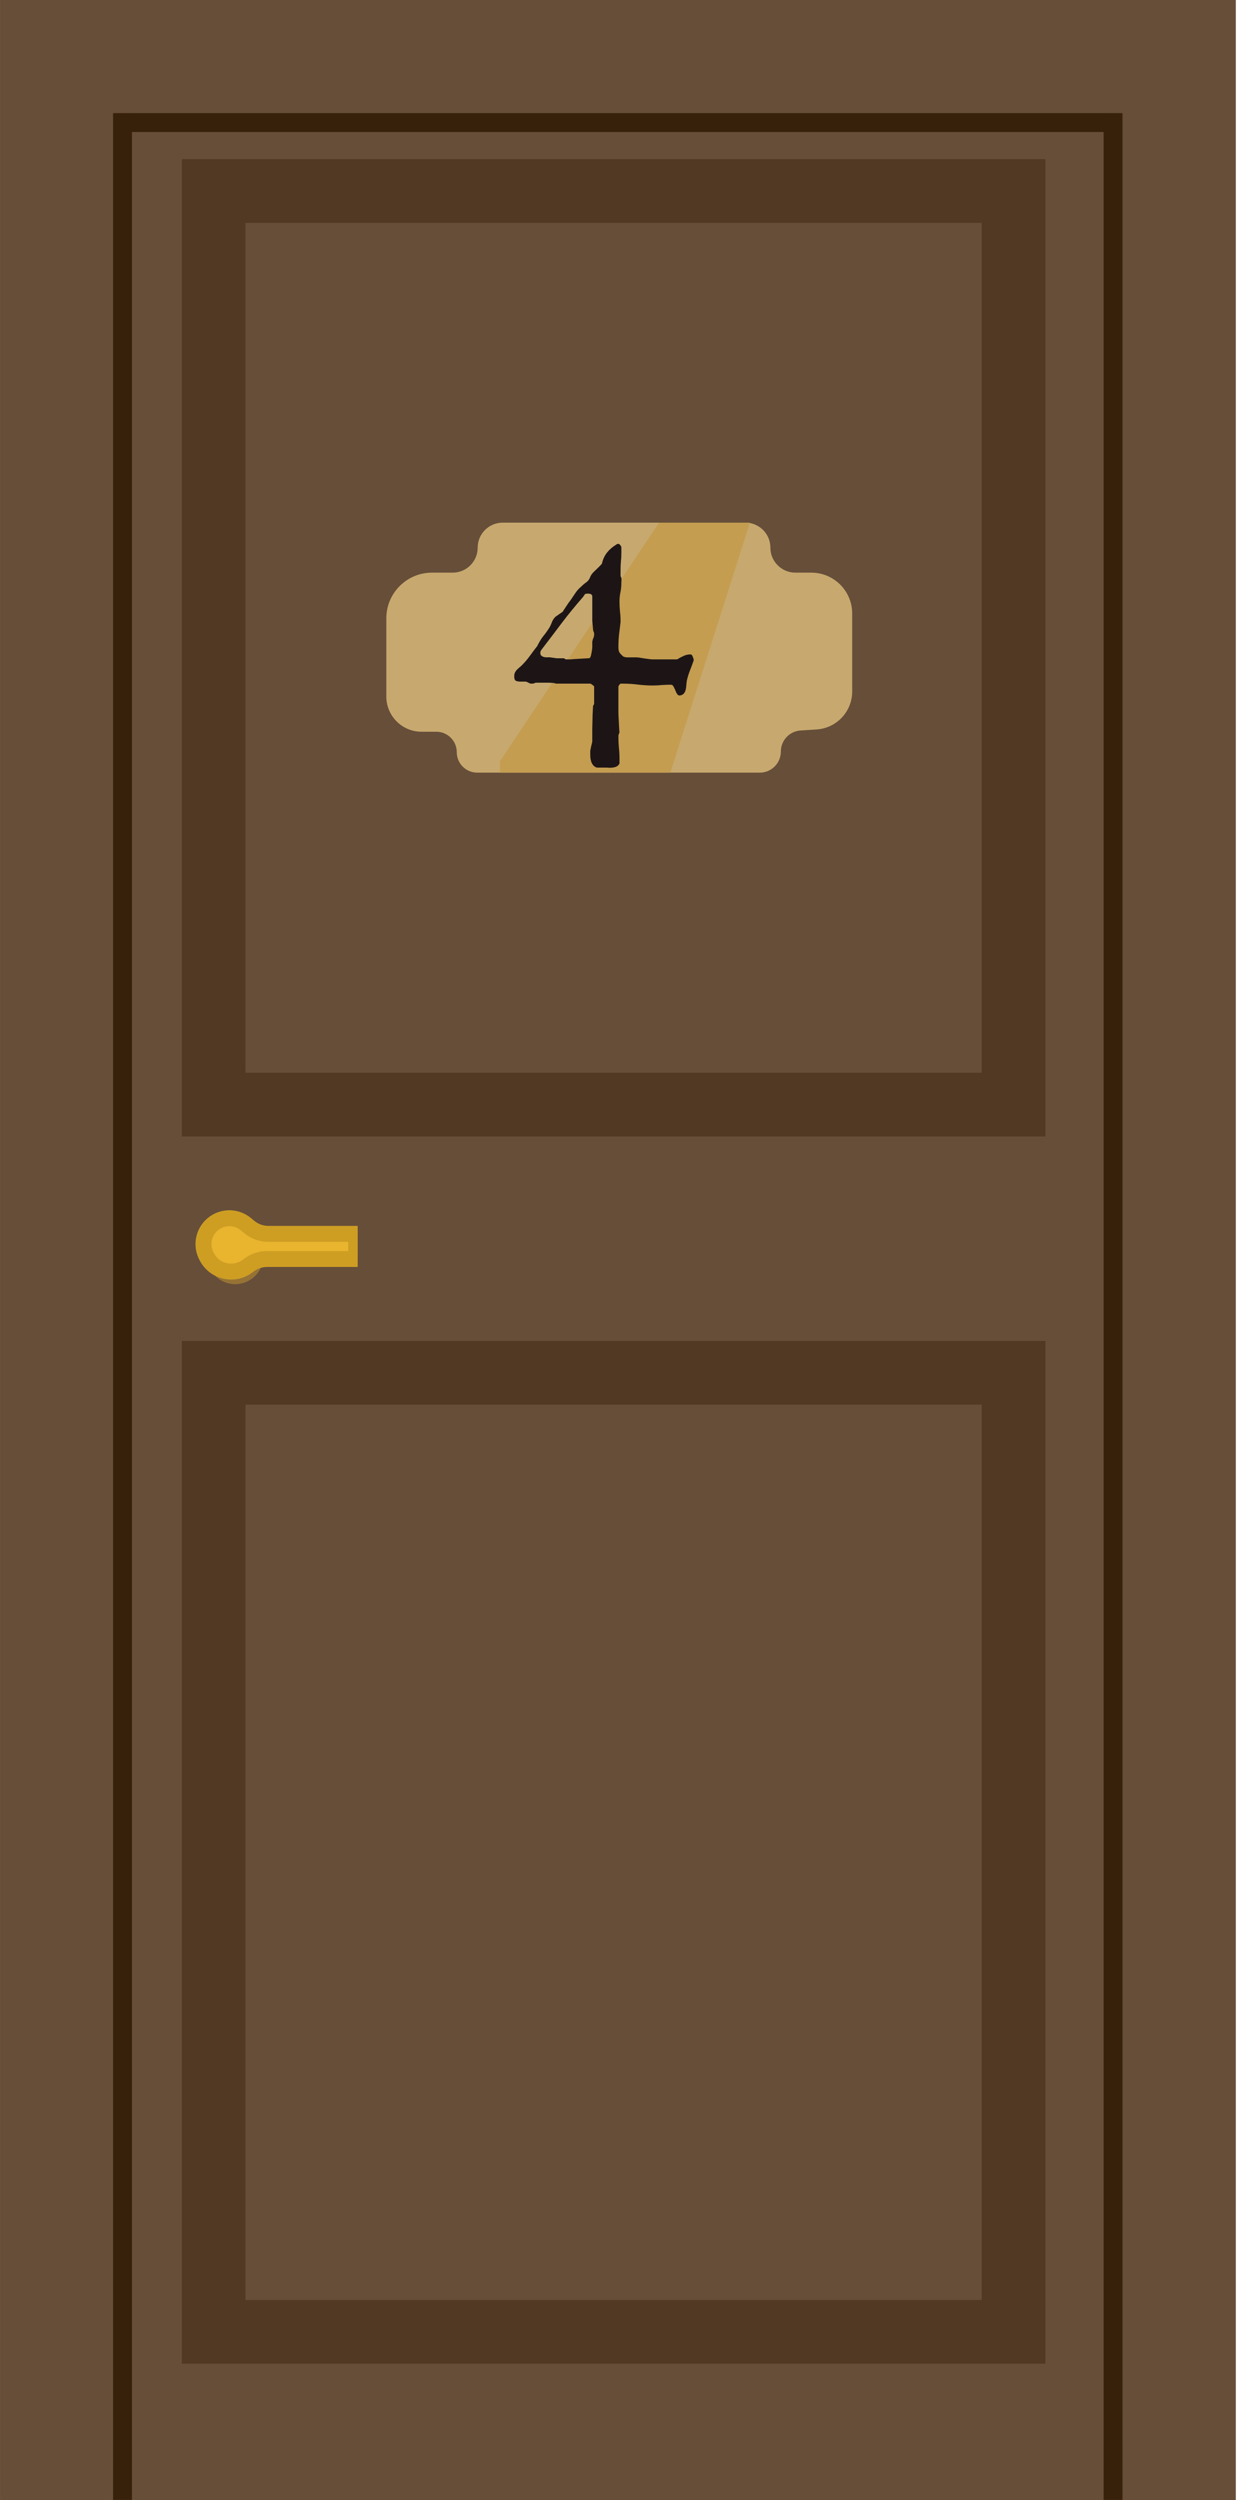 <svg width="78" height="157" viewBox="0 0 78 157" fill="none" xmlns="http://www.w3.org/2000/svg">
<rect width="77.611" height="157" transform="matrix(-1 0 0 1 77.612 0)" fill="#664E39"/>
<path fill-rule="evenodd" clip-rule="evenodd" d="M70.495 7.103H69.31V7.104H8.286V7.103H7.102V156.993H8.286V8.289H69.31V156.993H70.495V7.103Z" fill="#38210B"/>
<rect x="-2" y="2" width="50.236" height="60.227" transform="matrix(-1 0 0 1 61.654 84.21)" stroke="#3C230D" stroke-opacity="0.49" stroke-width="4"/>
<rect x="-2" y="2" width="50.236" height="57.373" transform="matrix(-1 0 0 1 61.654 9.995)" stroke="#3C230D" stroke-opacity="0.49" stroke-width="4"/>
<circle cx="1.777" cy="1.777" r="1.777" transform="matrix(-1 0 0 1 16.546 76.505)" fill="#E9B42E"/>
<rect width="7.702" height="1.185" transform="matrix(-1 0 0 1 22.463 77.691)" fill="#E9B42E"/>
<circle cx="1.777" cy="1.777" r="1.777" transform="matrix(-1 0 0 1 16.546 77.091)" fill="#E9B42E" fill-opacity="0.37"/>
<rect width="7.702" height="1.185" transform="matrix(-1 0 0 1 22.463 78.278)" fill="#E9B42E" fill-opacity="0.37"/>
<path d="M22.463 77.485H16.857C16.412 77.485 15.981 77.329 15.64 77.043L15.447 76.882C14.79 76.332 13.82 76.386 13.229 77.005V77.005C12.732 77.524 12.635 78.308 12.991 78.933L13.023 78.99C13.527 79.875 14.685 80.128 15.512 79.535L15.674 79.42C15.995 79.189 16.381 79.065 16.777 79.065H22.463" stroke="#CE9E23"/>
<rect width="0.592" height="1.185" transform="matrix(-1 0 0 1 22.463 77.691)" fill="#CE9E23"/>
<path d="M28.429 35.962H27.13C25.546 35.962 24.262 37.247 24.262 38.831V43.741C24.262 44.963 25.252 45.953 26.474 45.953H27.401C28.111 45.953 28.686 46.528 28.686 47.238C28.686 47.947 29.261 48.522 29.971 48.522H47.714C48.446 48.522 49.039 47.929 49.039 47.197C49.039 46.498 49.582 45.919 50.28 45.874L51.28 45.81C52.54 45.73 53.52 44.685 53.52 43.422V38.531C53.52 37.112 52.37 35.962 50.952 35.962H49.952C49.085 35.962 48.382 35.259 48.382 34.392C48.382 33.525 47.679 32.822 46.812 32.822H31.569C30.702 32.822 29.999 33.525 29.999 34.392C29.999 35.259 29.296 35.962 28.429 35.962Z" fill="#C7A96F"/>
<path d="M31.396 47.809L41.387 32.822H47.096L42.1 48.522H31.396V47.809Z" fill="#C49D51"/>
<path d="M33.934 40.998C33.934 41.083 33.957 41.145 34.003 41.184C34.048 41.216 34.1 41.242 34.159 41.262C34.224 41.275 34.289 41.281 34.354 41.281C34.426 41.275 34.488 41.275 34.54 41.281C34.553 41.281 34.579 41.285 34.618 41.291C34.663 41.297 34.709 41.304 34.755 41.31C34.807 41.317 34.852 41.324 34.891 41.33C34.93 41.337 34.956 41.34 34.969 41.34H35.428C35.441 41.353 35.458 41.366 35.477 41.379C35.503 41.398 35.526 41.408 35.546 41.408H35.672H35.848C35.887 41.402 35.959 41.395 36.063 41.389C36.167 41.382 36.278 41.376 36.395 41.369C36.512 41.363 36.623 41.356 36.727 41.35C36.838 41.343 36.913 41.34 36.952 41.34C37.017 41.34 37.059 41.314 37.079 41.262C37.105 41.203 37.121 41.148 37.128 41.096C37.134 41.076 37.141 41.047 37.147 41.008C37.154 40.962 37.16 40.92 37.167 40.881C37.173 40.835 37.18 40.793 37.186 40.754C37.193 40.715 37.196 40.685 37.196 40.666V40.305C37.209 40.214 37.232 40.135 37.264 40.07C37.297 39.999 37.313 39.921 37.313 39.836V39.748C37.313 39.742 37.3 39.712 37.274 39.66C37.255 39.602 37.245 39.566 37.245 39.553C37.245 39.527 37.242 39.481 37.235 39.416C37.228 39.351 37.222 39.279 37.215 39.201C37.209 39.123 37.203 39.048 37.196 38.977C37.196 38.905 37.196 38.853 37.196 38.82V37.424C37.17 37.352 37.128 37.31 37.069 37.297C37.01 37.284 36.955 37.277 36.903 37.277C36.89 37.277 36.877 37.281 36.864 37.287C36.851 37.287 36.838 37.287 36.825 37.287H36.776C36.743 37.307 36.704 37.352 36.659 37.424C36.62 37.489 36.59 37.528 36.571 37.541C36.128 38.049 35.708 38.563 35.311 39.084C34.921 39.605 34.52 40.132 34.11 40.666C34.071 40.718 34.032 40.77 33.993 40.822C33.954 40.868 33.934 40.926 33.934 40.998ZM37.069 47.17C37.069 47.15 37.075 47.111 37.089 47.053C37.102 46.994 37.115 46.929 37.128 46.857C37.147 46.792 37.163 46.73 37.176 46.672C37.19 46.613 37.196 46.578 37.196 46.565V45.754C37.196 45.65 37.199 45.516 37.206 45.353C37.212 45.197 37.215 45.044 37.215 44.895C37.222 44.745 37.228 44.615 37.235 44.504C37.242 44.393 37.245 44.335 37.245 44.328L37.313 44.211V43.117C37.313 43.098 37.277 43.062 37.206 43.01C37.141 42.958 37.095 42.932 37.069 42.932H34.921C34.829 42.899 34.738 42.883 34.647 42.883C34.556 42.876 34.462 42.873 34.364 42.873H34.11H33.641C33.583 42.899 33.537 42.915 33.505 42.922C33.478 42.928 33.44 42.932 33.387 42.932H33.329C33.322 42.932 33.303 42.925 33.27 42.912C33.244 42.899 33.215 42.886 33.182 42.873C33.15 42.853 33.117 42.837 33.085 42.824C33.052 42.811 33.029 42.805 33.016 42.805H32.919H32.684C32.574 42.805 32.479 42.788 32.401 42.756C32.329 42.717 32.294 42.629 32.294 42.492C32.294 42.395 32.307 42.313 32.333 42.248C32.365 42.183 32.404 42.124 32.45 42.072C32.502 42.02 32.554 41.971 32.606 41.926C32.665 41.88 32.723 41.828 32.782 41.77C32.964 41.587 33.13 41.392 33.28 41.184C33.43 40.975 33.586 40.767 33.749 40.559C33.755 40.552 33.758 40.542 33.758 40.529C33.765 40.51 33.775 40.493 33.788 40.48C33.794 40.461 33.804 40.441 33.817 40.422C33.915 40.233 34.022 40.067 34.139 39.924C34.257 39.781 34.374 39.618 34.491 39.435C34.556 39.325 34.615 39.198 34.667 39.055C34.725 38.911 34.81 38.794 34.921 38.703C34.927 38.697 34.953 38.68 34.999 38.654C35.044 38.622 35.09 38.589 35.135 38.557C35.188 38.524 35.236 38.492 35.282 38.459C35.328 38.426 35.353 38.404 35.36 38.391C35.36 38.384 35.376 38.355 35.409 38.303C35.448 38.244 35.493 38.176 35.546 38.098C35.598 38.02 35.65 37.941 35.702 37.863C35.76 37.785 35.809 37.72 35.848 37.668C35.953 37.512 36.053 37.362 36.151 37.219C36.249 37.075 36.372 36.942 36.522 36.818C36.529 36.812 36.545 36.796 36.571 36.77C36.597 36.743 36.626 36.717 36.659 36.691C36.698 36.659 36.73 36.633 36.757 36.613C36.789 36.587 36.812 36.571 36.825 36.565C36.929 36.486 37.004 36.389 37.05 36.272C37.095 36.154 37.16 36.05 37.245 35.959C37.264 35.94 37.3 35.904 37.352 35.852C37.411 35.8 37.469 35.744 37.528 35.685C37.587 35.627 37.642 35.572 37.694 35.52C37.746 35.461 37.782 35.422 37.801 35.402C37.86 35.129 37.968 34.895 38.124 34.699C38.286 34.497 38.485 34.328 38.719 34.191C38.732 34.172 38.749 34.162 38.768 34.162C38.794 34.156 38.814 34.152 38.827 34.152C38.833 34.152 38.846 34.156 38.866 34.162C38.892 34.162 38.905 34.172 38.905 34.191C38.918 34.191 38.941 34.214 38.973 34.26C39.006 34.305 39.022 34.341 39.022 34.367V34.748C39.022 34.937 39.012 35.113 38.993 35.275C38.98 35.432 38.973 35.604 38.973 35.793V36.193C39.012 36.232 39.032 36.304 39.032 36.408C39.032 36.447 39.029 36.49 39.022 36.535C39.022 36.574 39.022 36.6 39.022 36.613C39.022 36.815 39.003 37.01 38.964 37.199C38.925 37.382 38.905 37.57 38.905 37.766C38.905 37.974 38.915 38.179 38.934 38.381C38.96 38.583 38.973 38.781 38.973 38.977V39.065C38.941 39.338 38.908 39.602 38.876 39.855C38.85 40.109 38.837 40.37 38.837 40.637C38.837 40.78 38.856 40.887 38.895 40.959C38.934 41.031 39.019 41.122 39.149 41.232C39.162 41.239 39.191 41.249 39.237 41.262C39.289 41.275 39.322 41.281 39.335 41.281H39.999C40.025 41.281 40.083 41.288 40.175 41.301C40.266 41.314 40.363 41.33 40.468 41.35C40.572 41.363 40.669 41.376 40.76 41.389C40.852 41.402 40.91 41.408 40.936 41.408H41.727H42.528C42.639 41.337 42.766 41.268 42.909 41.203C43.052 41.132 43.199 41.096 43.348 41.096C43.42 41.096 43.469 41.135 43.495 41.213C43.527 41.291 43.55 41.356 43.563 41.408V41.428V41.477C43.492 41.685 43.413 41.897 43.329 42.111C43.244 42.326 43.179 42.541 43.133 42.756C43.12 42.834 43.111 42.922 43.104 43.02C43.098 43.117 43.085 43.212 43.065 43.303C43.046 43.394 43.01 43.472 42.958 43.537C42.906 43.609 42.824 43.654 42.714 43.674C42.635 43.687 42.574 43.658 42.528 43.586C42.482 43.521 42.443 43.443 42.411 43.352C42.378 43.267 42.339 43.185 42.294 43.107C42.255 43.036 42.203 43 42.137 43C41.942 43 41.75 43.007 41.561 43.02C41.379 43.039 41.193 43.049 41.005 43.049C40.679 43.049 40.36 43.029 40.047 42.99C39.742 42.951 39.426 42.932 39.1 42.932H38.973C38.947 42.945 38.918 42.974 38.885 43.02C38.853 43.065 38.837 43.098 38.837 43.117V43.947V44.758C38.837 44.81 38.84 44.895 38.846 45.012C38.853 45.129 38.859 45.253 38.866 45.383C38.872 45.52 38.879 45.643 38.885 45.754C38.892 45.871 38.898 45.953 38.905 45.998C38.872 46.07 38.853 46.118 38.846 46.145C38.84 46.171 38.837 46.21 38.837 46.262C38.837 46.49 38.846 46.714 38.866 46.935C38.892 47.163 38.905 47.388 38.905 47.609V47.951C38.846 48.062 38.762 48.133 38.651 48.166C38.54 48.199 38.423 48.215 38.3 48.215C38.241 48.215 38.182 48.212 38.124 48.205C38.065 48.205 38.013 48.205 37.968 48.205H37.489C37.398 48.179 37.323 48.133 37.264 48.068C37.212 48.01 37.17 47.938 37.137 47.853C37.111 47.775 37.092 47.691 37.079 47.6C37.072 47.515 37.069 47.43 37.069 47.346V47.17Z" fill="#1D1515"/>
</svg>

